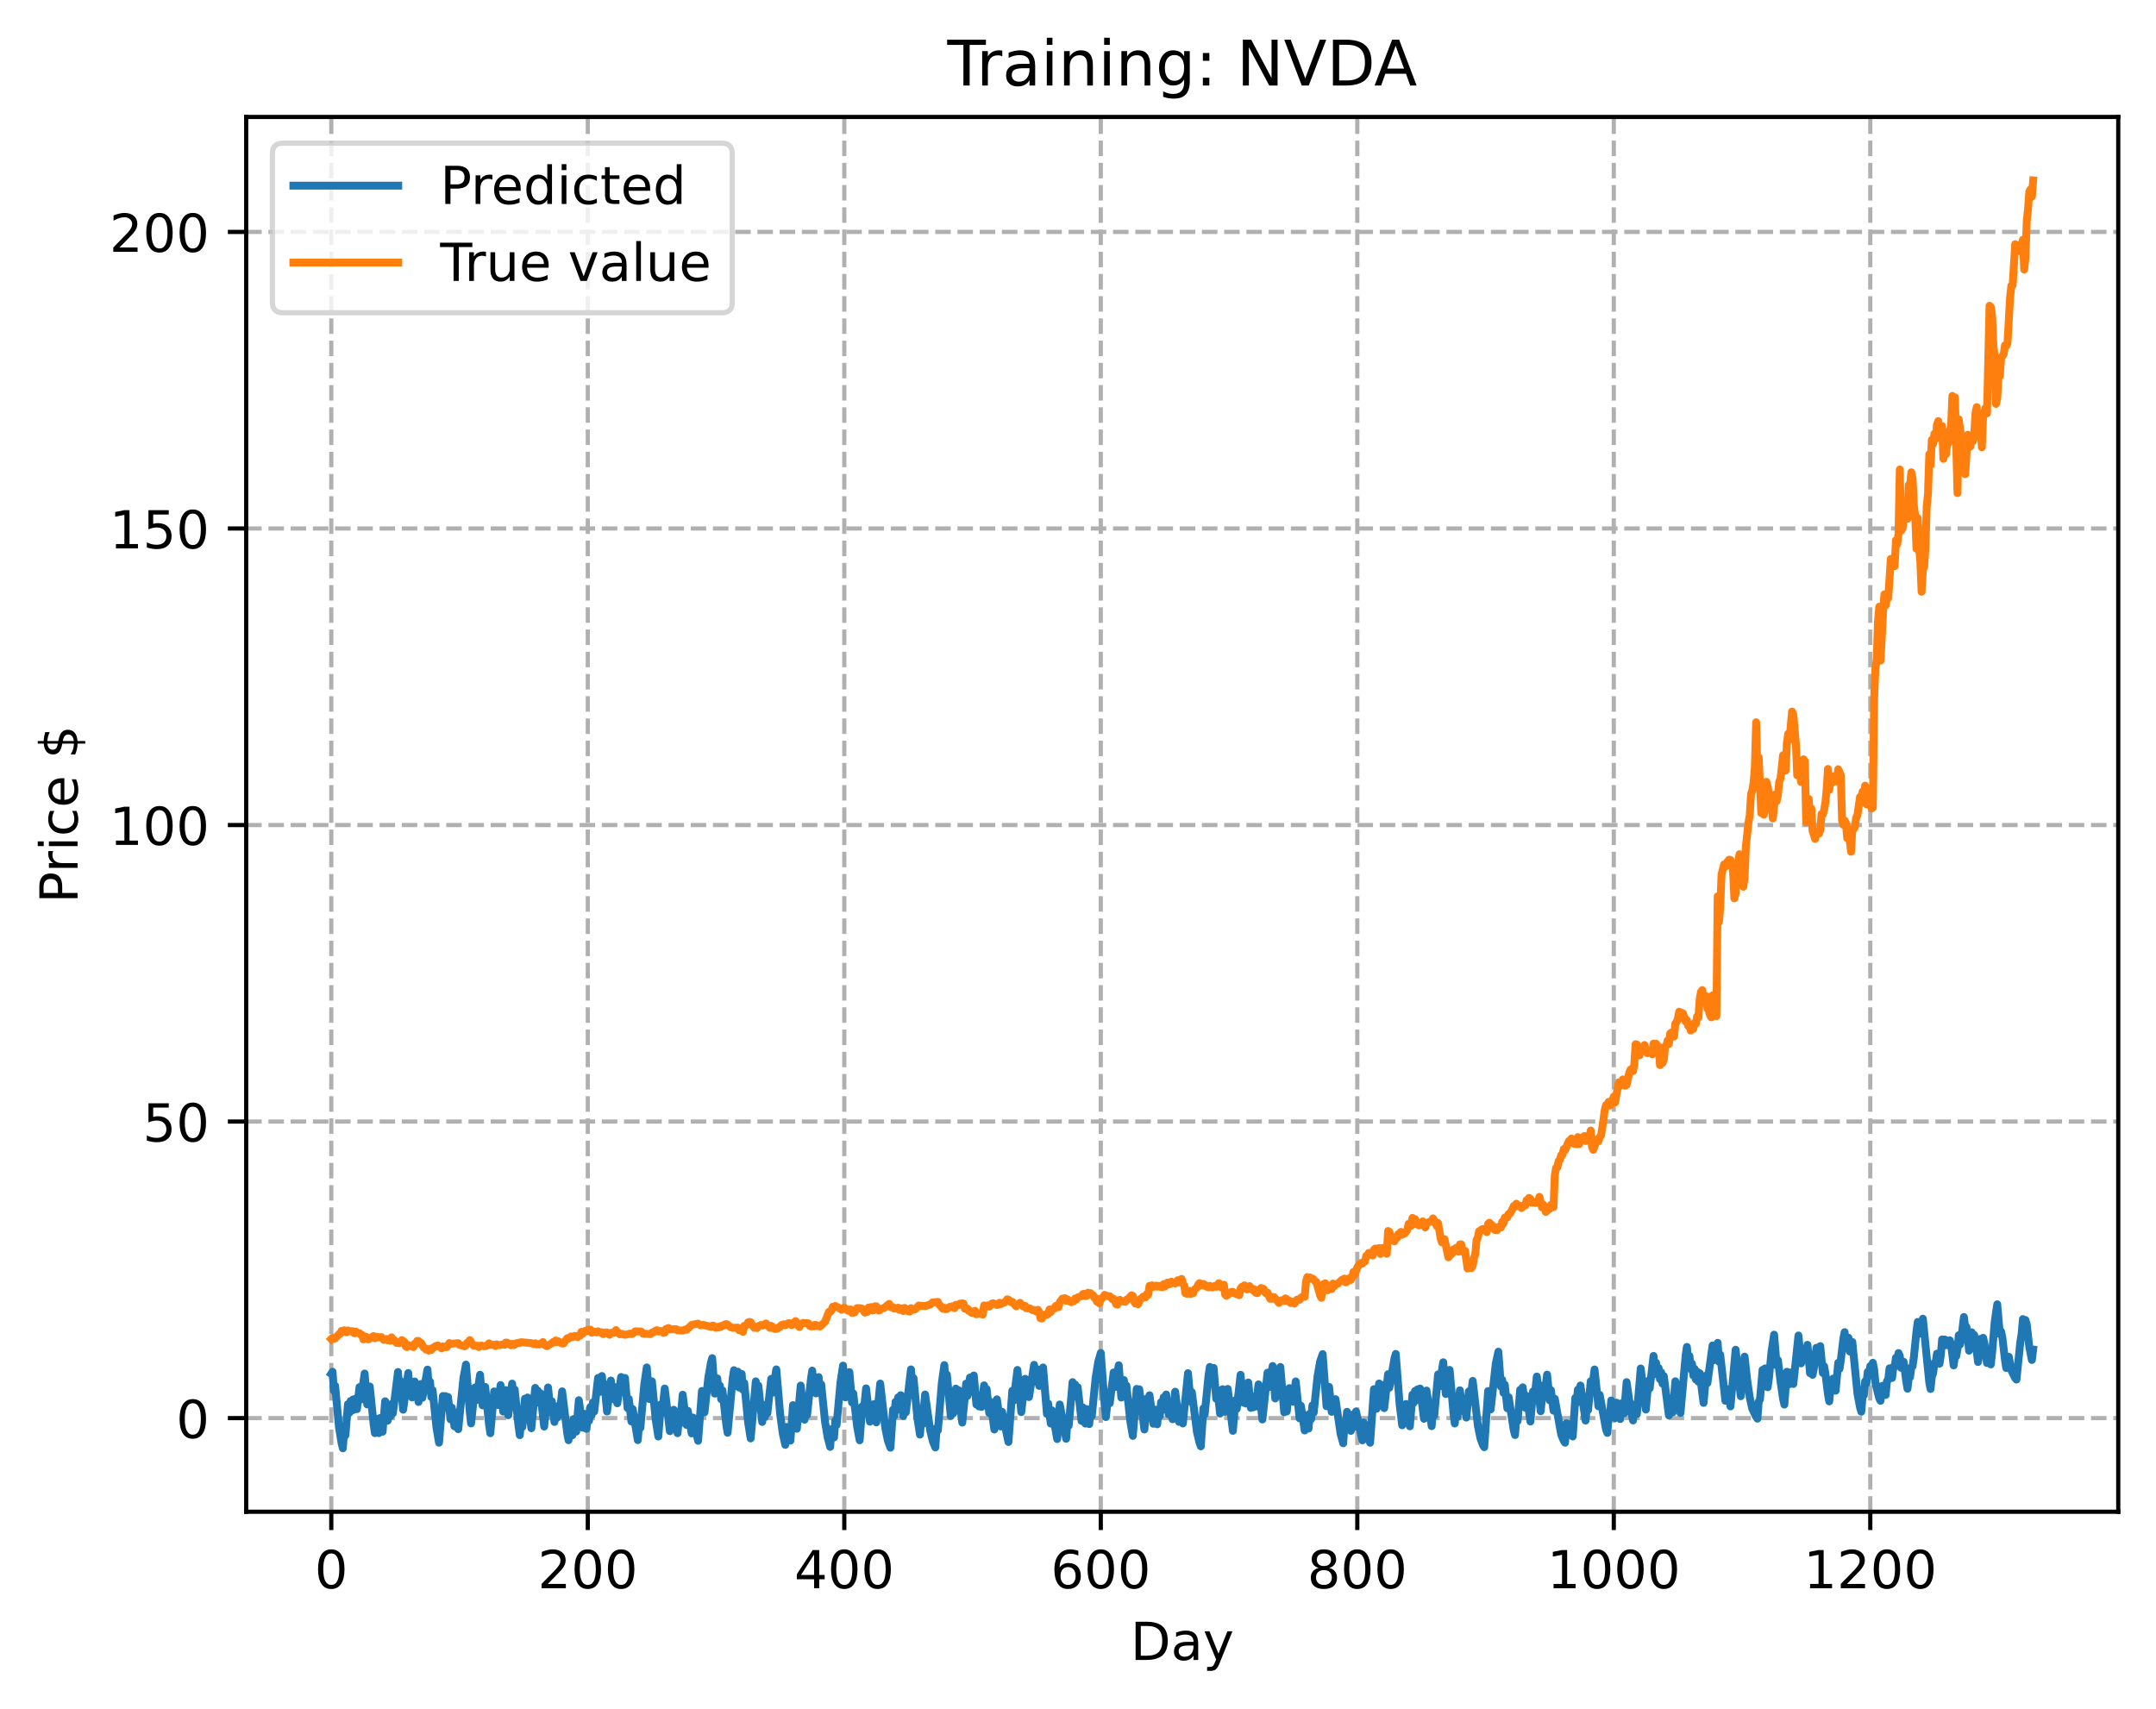 <?xml version="1.0" encoding="utf-8" standalone="no"?>
<!DOCTYPE svg PUBLIC "-//W3C//DTD SVG 1.1//EN"
  "http://www.w3.org/Graphics/SVG/1.1/DTD/svg11.dtd">
<!-- Created with matplotlib (https://matplotlib.org/) -->
<svg height="325.986pt" version="1.1" viewBox="0 0 411.286 325.986" width="411.286pt" xmlns="http://www.w3.org/2000/svg" xmlns:xlink="http://www.w3.org/1999/xlink">
 <defs>
  <style type="text/css">
*{stroke-linecap:butt;stroke-linejoin:round;}
  </style>
 </defs>
 <g id="figure_1">
  <g id="patch_1">
   <path d="M 0 325.986 
L 411.286 325.986 
L 411.286 0 
L 0 0 
z
" style="fill:#ffffff;"/>
  </g>
  <g id="axes_1">
   <g id="patch_2">
    <path d="M 46.966 288.43 
L 404.086 288.43 
L 404.086 22.318 
L 46.966 22.318 
z
" style="fill:#ffffff;"/>
   </g>
   <g id="matplotlib.axis_1">
    <g id="xtick_1">
     <g id="line2d_1">
      <path clip-path="url(#p0438800b66)" d="M 63.198 288.43 
L 63.198 22.318 
" style="fill:none;stroke:#b0b0b0;stroke-dasharray:2.96,1.28;stroke-dashoffset:0;stroke-width:0.8;"/>
     </g>
     <g id="line2d_2">
      <defs>
       <path d="M 0 0 
L 0 3.5 
" id="m150deb9731" style="stroke:#000000;stroke-width:0.8;"/>
      </defs>
      <g>
       <use style="stroke:#000000;stroke-width:0.8;" x="63.198" xlink:href="#m150deb9731" y="288.43"/>
      </g>
     </g>
     <g id="text_1">
      <!-- 0 -->
      <defs>
       <path d="M 31.781 66.406 
Q 24.172 66.406 20.328 58.906 
Q 16.5 51.422 16.5 36.375 
Q 16.5 21.391 20.328 13.891 
Q 24.172 6.391 31.781 6.391 
Q 39.453 6.391 43.281 13.891 
Q 47.125 21.391 47.125 36.375 
Q 47.125 51.422 43.281 58.906 
Q 39.453 66.406 31.781 66.406 
z
M 31.781 74.219 
Q 44.047 74.219 50.516 64.516 
Q 56.984 54.828 56.984 36.375 
Q 56.984 17.969 50.516 8.266 
Q 44.047 -1.422 31.781 -1.422 
Q 19.531 -1.422 13.062 8.266 
Q 6.594 17.969 6.594 36.375 
Q 6.594 54.828 13.062 64.516 
Q 19.531 74.219 31.781 74.219 
z
" id="DejaVuSans-48"/>
      </defs>
      <g transform="translate(60.017 303.029)scale(0.1 -0.1)">
       <use xlink:href="#DejaVuSans-48"/>
      </g>
     </g>
    </g>
    <g id="xtick_2">
     <g id="line2d_3">
      <path clip-path="url(#p0438800b66)" d="M 112.129 288.43 
L 112.129 22.318 
" style="fill:none;stroke:#b0b0b0;stroke-dasharray:2.96,1.28;stroke-dashoffset:0;stroke-width:0.8;"/>
     </g>
     <g id="line2d_4">
      <g>
       <use style="stroke:#000000;stroke-width:0.8;" x="112.129" xlink:href="#m150deb9731" y="288.43"/>
      </g>
     </g>
     <g id="text_2">
      <!-- 200 -->
      <defs>
       <path d="M 19.188 8.297 
L 53.609 8.297 
L 53.609 0 
L 7.328 0 
L 7.328 8.297 
Q 12.938 14.109 22.625 23.891 
Q 32.328 33.688 34.812 36.531 
Q 39.547 41.844 41.422 45.531 
Q 43.312 49.219 43.312 52.781 
Q 43.312 58.594 39.234 62.25 
Q 35.156 65.922 28.609 65.922 
Q 23.969 65.922 18.812 64.312 
Q 13.672 62.703 7.812 59.422 
L 7.812 69.391 
Q 13.766 71.781 18.938 73 
Q 24.125 74.219 28.422 74.219 
Q 39.75 74.219 46.484 68.547 
Q 53.219 62.891 53.219 53.422 
Q 53.219 48.922 51.531 44.891 
Q 49.859 40.875 45.406 35.406 
Q 44.188 33.984 37.641 27.219 
Q 31.109 20.453 19.188 8.297 
z
" id="DejaVuSans-50"/>
      </defs>
      <g transform="translate(102.585 303.029)scale(0.1 -0.1)">
       <use xlink:href="#DejaVuSans-50"/>
       <use x="63.623" xlink:href="#DejaVuSans-48"/>
       <use x="127.246" xlink:href="#DejaVuSans-48"/>
      </g>
     </g>
    </g>
    <g id="xtick_3">
     <g id="line2d_5">
      <path clip-path="url(#p0438800b66)" d="M 161.06 288.43 
L 161.06 22.318 
" style="fill:none;stroke:#b0b0b0;stroke-dasharray:2.96,1.28;stroke-dashoffset:0;stroke-width:0.8;"/>
     </g>
     <g id="line2d_6">
      <g>
       <use style="stroke:#000000;stroke-width:0.8;" x="161.06" xlink:href="#m150deb9731" y="288.43"/>
      </g>
     </g>
     <g id="text_3">
      <!-- 400 -->
      <defs>
       <path d="M 37.797 64.312 
L 12.891 25.391 
L 37.797 25.391 
z
M 35.203 72.906 
L 47.609 72.906 
L 47.609 25.391 
L 58.016 25.391 
L 58.016 17.188 
L 47.609 17.188 
L 47.609 0 
L 37.797 0 
L 37.797 17.188 
L 4.891 17.188 
L 4.891 26.703 
z
" id="DejaVuSans-52"/>
      </defs>
      <g transform="translate(151.516 303.029)scale(0.1 -0.1)">
       <use xlink:href="#DejaVuSans-52"/>
       <use x="63.623" xlink:href="#DejaVuSans-48"/>
       <use x="127.246" xlink:href="#DejaVuSans-48"/>
      </g>
     </g>
    </g>
    <g id="xtick_4">
     <g id="line2d_7">
      <path clip-path="url(#p0438800b66)" d="M 209.99 288.43 
L 209.99 22.318 
" style="fill:none;stroke:#b0b0b0;stroke-dasharray:2.96,1.28;stroke-dashoffset:0;stroke-width:0.8;"/>
     </g>
     <g id="line2d_8">
      <g>
       <use style="stroke:#000000;stroke-width:0.8;" x="209.99" xlink:href="#m150deb9731" y="288.43"/>
      </g>
     </g>
     <g id="text_4">
      <!-- 600 -->
      <defs>
       <path d="M 33.016 40.375 
Q 26.375 40.375 22.484 35.828 
Q 18.609 31.297 18.609 23.391 
Q 18.609 15.531 22.484 10.953 
Q 26.375 6.391 33.016 6.391 
Q 39.656 6.391 43.531 10.953 
Q 47.406 15.531 47.406 23.391 
Q 47.406 31.297 43.531 35.828 
Q 39.656 40.375 33.016 40.375 
z
M 52.594 71.297 
L 52.594 62.312 
Q 48.875 64.062 45.094 64.984 
Q 41.312 65.922 37.594 65.922 
Q 27.828 65.922 22.672 59.328 
Q 17.531 52.734 16.797 39.406 
Q 19.672 43.656 24.016 45.922 
Q 28.375 48.188 33.594 48.188 
Q 44.578 48.188 50.953 41.516 
Q 57.328 34.859 57.328 23.391 
Q 57.328 12.156 50.688 5.359 
Q 44.047 -1.422 33.016 -1.422 
Q 20.359 -1.422 13.672 8.266 
Q 6.984 17.969 6.984 36.375 
Q 6.984 53.656 15.188 63.938 
Q 23.391 74.219 37.203 74.219 
Q 40.922 74.219 44.703 73.484 
Q 48.484 72.75 52.594 71.297 
z
" id="DejaVuSans-54"/>
      </defs>
      <g transform="translate(200.446 303.029)scale(0.1 -0.1)">
       <use xlink:href="#DejaVuSans-54"/>
       <use x="63.623" xlink:href="#DejaVuSans-48"/>
       <use x="127.246" xlink:href="#DejaVuSans-48"/>
      </g>
     </g>
    </g>
    <g id="xtick_5">
     <g id="line2d_9">
      <path clip-path="url(#p0438800b66)" d="M 258.921 288.43 
L 258.921 22.318 
" style="fill:none;stroke:#b0b0b0;stroke-dasharray:2.96,1.28;stroke-dashoffset:0;stroke-width:0.8;"/>
     </g>
     <g id="line2d_10">
      <g>
       <use style="stroke:#000000;stroke-width:0.8;" x="258.921" xlink:href="#m150deb9731" y="288.43"/>
      </g>
     </g>
     <g id="text_5">
      <!-- 800 -->
      <defs>
       <path d="M 31.781 34.625 
Q 24.75 34.625 20.719 30.859 
Q 16.703 27.094 16.703 20.516 
Q 16.703 13.922 20.719 10.156 
Q 24.75 6.391 31.781 6.391 
Q 38.812 6.391 42.859 10.172 
Q 46.922 13.969 46.922 20.516 
Q 46.922 27.094 42.891 30.859 
Q 38.875 34.625 31.781 34.625 
z
M 21.922 38.812 
Q 15.578 40.375 12.031 44.719 
Q 8.5 49.078 8.5 55.328 
Q 8.5 64.062 14.719 69.141 
Q 20.953 74.219 31.781 74.219 
Q 42.672 74.219 48.875 69.141 
Q 55.078 64.062 55.078 55.328 
Q 55.078 49.078 51.531 44.719 
Q 48 40.375 41.703 38.812 
Q 48.828 37.156 52.797 32.312 
Q 56.781 27.484 56.781 20.516 
Q 56.781 9.906 50.312 4.234 
Q 43.844 -1.422 31.781 -1.422 
Q 19.734 -1.422 13.25 4.234 
Q 6.781 9.906 6.781 20.516 
Q 6.781 27.484 10.781 32.312 
Q 14.797 37.156 21.922 38.812 
z
M 18.312 54.391 
Q 18.312 48.734 21.844 45.562 
Q 25.391 42.391 31.781 42.391 
Q 38.141 42.391 41.719 45.562 
Q 45.312 48.734 45.312 54.391 
Q 45.312 60.062 41.719 63.234 
Q 38.141 66.406 31.781 66.406 
Q 25.391 66.406 21.844 63.234 
Q 18.312 60.062 18.312 54.391 
z
" id="DejaVuSans-56"/>
      </defs>
      <g transform="translate(249.377 303.029)scale(0.1 -0.1)">
       <use xlink:href="#DejaVuSans-56"/>
       <use x="63.623" xlink:href="#DejaVuSans-48"/>
       <use x="127.246" xlink:href="#DejaVuSans-48"/>
      </g>
     </g>
    </g>
    <g id="xtick_6">
     <g id="line2d_11">
      <path clip-path="url(#p0438800b66)" d="M 307.851 288.43 
L 307.851 22.318 
" style="fill:none;stroke:#b0b0b0;stroke-dasharray:2.96,1.28;stroke-dashoffset:0;stroke-width:0.8;"/>
     </g>
     <g id="line2d_12">
      <g>
       <use style="stroke:#000000;stroke-width:0.8;" x="307.851" xlink:href="#m150deb9731" y="288.43"/>
      </g>
     </g>
     <g id="text_6">
      <!-- 1000 -->
      <defs>
       <path d="M 12.406 8.297 
L 28.516 8.297 
L 28.516 63.922 
L 10.984 60.406 
L 10.984 69.391 
L 28.422 72.906 
L 38.281 72.906 
L 38.281 8.297 
L 54.391 8.297 
L 54.391 0 
L 12.406 0 
z
" id="DejaVuSans-49"/>
      </defs>
      <g transform="translate(295.126 303.029)scale(0.1 -0.1)">
       <use xlink:href="#DejaVuSans-49"/>
       <use x="63.623" xlink:href="#DejaVuSans-48"/>
       <use x="127.246" xlink:href="#DejaVuSans-48"/>
       <use x="190.869" xlink:href="#DejaVuSans-48"/>
      </g>
     </g>
    </g>
    <g id="xtick_7">
     <g id="line2d_13">
      <path clip-path="url(#p0438800b66)" d="M 356.782 288.43 
L 356.782 22.318 
" style="fill:none;stroke:#b0b0b0;stroke-dasharray:2.96,1.28;stroke-dashoffset:0;stroke-width:0.8;"/>
     </g>
     <g id="line2d_14">
      <g>
       <use style="stroke:#000000;stroke-width:0.8;" x="356.782" xlink:href="#m150deb9731" y="288.43"/>
      </g>
     </g>
     <g id="text_7">
      <!-- 1200 -->
      <g transform="translate(344.057 303.029)scale(0.1 -0.1)">
       <use xlink:href="#DejaVuSans-49"/>
       <use x="63.623" xlink:href="#DejaVuSans-50"/>
       <use x="127.246" xlink:href="#DejaVuSans-48"/>
       <use x="190.869" xlink:href="#DejaVuSans-48"/>
      </g>
     </g>
    </g>
    <g id="text_8">
     <!-- Day -->
     <defs>
      <path d="M 19.672 64.797 
L 19.672 8.109 
L 31.594 8.109 
Q 46.688 8.109 53.688 14.938 
Q 60.688 21.781 60.688 36.531 
Q 60.688 51.172 53.688 57.984 
Q 46.688 64.797 31.594 64.797 
z
M 9.812 72.906 
L 30.078 72.906 
Q 51.266 72.906 61.172 64.094 
Q 71.094 55.281 71.094 36.531 
Q 71.094 17.672 61.125 8.828 
Q 51.172 0 30.078 0 
L 9.812 0 
z
" id="DejaVuSans-68"/>
      <path d="M 34.281 27.484 
Q 23.391 27.484 19.188 25 
Q 14.984 22.516 14.984 16.5 
Q 14.984 11.719 18.141 8.906 
Q 21.297 6.109 26.703 6.109 
Q 34.188 6.109 38.703 11.406 
Q 43.219 16.703 43.219 25.484 
L 43.219 27.484 
z
M 52.203 31.203 
L 52.203 0 
L 43.219 0 
L 43.219 8.297 
Q 40.141 3.328 35.547 0.953 
Q 30.953 -1.422 24.312 -1.422 
Q 15.922 -1.422 10.953 3.297 
Q 6 8.016 6 15.922 
Q 6 25.141 12.172 29.828 
Q 18.359 34.516 30.609 34.516 
L 43.219 34.516 
L 43.219 35.406 
Q 43.219 41.609 39.141 45 
Q 35.062 48.391 27.688 48.391 
Q 23 48.391 18.547 47.266 
Q 14.109 46.141 10.016 43.891 
L 10.016 52.203 
Q 14.938 54.109 19.578 55.047 
Q 24.219 56 28.609 56 
Q 40.484 56 46.344 49.844 
Q 52.203 43.703 52.203 31.203 
z
" id="DejaVuSans-97"/>
      <path d="M 32.172 -5.078 
Q 28.375 -14.844 24.75 -17.812 
Q 21.141 -20.797 15.094 -20.797 
L 7.906 -20.797 
L 7.906 -13.281 
L 13.188 -13.281 
Q 16.891 -13.281 18.938 -11.516 
Q 21 -9.766 23.484 -3.219 
L 25.094 0.875 
L 2.984 54.688 
L 12.5 54.688 
L 29.594 11.922 
L 46.688 54.688 
L 56.203 54.688 
z
" id="DejaVuSans-121"/>
     </defs>
     <g transform="translate(215.652 316.707)scale(0.1 -0.1)">
      <use xlink:href="#DejaVuSans-68"/>
      <use x="77.002" xlink:href="#DejaVuSans-97"/>
      <use x="138.281" xlink:href="#DejaVuSans-121"/>
     </g>
    </g>
   </g>
   <g id="matplotlib.axis_2">
    <g id="ytick_1">
     <g id="line2d_15">
      <path clip-path="url(#p0438800b66)" d="M 46.966 270.568 
L 404.086 270.568 
" style="fill:none;stroke:#b0b0b0;stroke-dasharray:2.96,1.28;stroke-dashoffset:0;stroke-width:0.8;"/>
     </g>
     <g id="line2d_16">
      <defs>
       <path d="M 0 0 
L -3.5 0 
" id="m514af2556d" style="stroke:#000000;stroke-width:0.8;"/>
      </defs>
      <g>
       <use style="stroke:#000000;stroke-width:0.8;" x="46.966" xlink:href="#m514af2556d" y="270.568"/>
      </g>
     </g>
     <g id="text_9">
      <!-- 0 -->
      <g transform="translate(33.603 274.367)scale(0.1 -0.1)">
       <use xlink:href="#DejaVuSans-48"/>
      </g>
     </g>
    </g>
    <g id="ytick_2">
     <g id="line2d_17">
      <path clip-path="url(#p0438800b66)" d="M 46.966 213.988 
L 404.086 213.988 
" style="fill:none;stroke:#b0b0b0;stroke-dasharray:2.96,1.28;stroke-dashoffset:0;stroke-width:0.8;"/>
     </g>
     <g id="line2d_18">
      <g>
       <use style="stroke:#000000;stroke-width:0.8;" x="46.966" xlink:href="#m514af2556d" y="213.988"/>
      </g>
     </g>
     <g id="text_10">
      <!-- 50 -->
      <defs>
       <path d="M 10.797 72.906 
L 49.516 72.906 
L 49.516 64.594 
L 19.828 64.594 
L 19.828 46.734 
Q 21.969 47.469 24.109 47.828 
Q 26.266 48.188 28.422 48.188 
Q 40.625 48.188 47.75 41.5 
Q 54.891 34.812 54.891 23.391 
Q 54.891 11.625 47.562 5.094 
Q 40.234 -1.422 26.906 -1.422 
Q 22.312 -1.422 17.547 -0.641 
Q 12.797 0.141 7.719 1.703 
L 7.719 11.625 
Q 12.109 9.234 16.797 8.062 
Q 21.484 6.891 26.703 6.891 
Q 35.156 6.891 40.078 11.328 
Q 45.016 15.766 45.016 23.391 
Q 45.016 31 40.078 35.438 
Q 35.156 39.891 26.703 39.891 
Q 22.75 39.891 18.812 39.016 
Q 14.891 38.141 10.797 36.281 
z
" id="DejaVuSans-53"/>
      </defs>
      <g transform="translate(27.241 217.787)scale(0.1 -0.1)">
       <use xlink:href="#DejaVuSans-53"/>
       <use x="63.623" xlink:href="#DejaVuSans-48"/>
      </g>
     </g>
    </g>
    <g id="ytick_3">
     <g id="line2d_19">
      <path clip-path="url(#p0438800b66)" d="M 46.966 157.408 
L 404.086 157.408 
" style="fill:none;stroke:#b0b0b0;stroke-dasharray:2.96,1.28;stroke-dashoffset:0;stroke-width:0.8;"/>
     </g>
     <g id="line2d_20">
      <g>
       <use style="stroke:#000000;stroke-width:0.8;" x="46.966" xlink:href="#m514af2556d" y="157.408"/>
      </g>
     </g>
     <g id="text_11">
      <!-- 100 -->
      <g transform="translate(20.878 161.207)scale(0.1 -0.1)">
       <use xlink:href="#DejaVuSans-49"/>
       <use x="63.623" xlink:href="#DejaVuSans-48"/>
       <use x="127.246" xlink:href="#DejaVuSans-48"/>
      </g>
     </g>
    </g>
    <g id="ytick_4">
     <g id="line2d_21">
      <path clip-path="url(#p0438800b66)" d="M 46.966 100.828 
L 404.086 100.828 
" style="fill:none;stroke:#b0b0b0;stroke-dasharray:2.96,1.28;stroke-dashoffset:0;stroke-width:0.8;"/>
     </g>
     <g id="line2d_22">
      <g>
       <use style="stroke:#000000;stroke-width:0.8;" x="46.966" xlink:href="#m514af2556d" y="100.828"/>
      </g>
     </g>
     <g id="text_12">
      <!-- 150 -->
      <g transform="translate(20.878 104.627)scale(0.1 -0.1)">
       <use xlink:href="#DejaVuSans-49"/>
       <use x="63.623" xlink:href="#DejaVuSans-53"/>
       <use x="127.246" xlink:href="#DejaVuSans-48"/>
      </g>
     </g>
    </g>
    <g id="ytick_5">
     <g id="line2d_23">
      <path clip-path="url(#p0438800b66)" d="M 46.966 44.248 
L 404.086 44.248 
" style="fill:none;stroke:#b0b0b0;stroke-dasharray:2.96,1.28;stroke-dashoffset:0;stroke-width:0.8;"/>
     </g>
     <g id="line2d_24">
      <g>
       <use style="stroke:#000000;stroke-width:0.8;" x="46.966" xlink:href="#m514af2556d" y="44.248"/>
      </g>
     </g>
     <g id="text_13">
      <!-- 200 -->
      <g transform="translate(20.878 48.047)scale(0.1 -0.1)">
       <use xlink:href="#DejaVuSans-50"/>
       <use x="63.623" xlink:href="#DejaVuSans-48"/>
       <use x="127.246" xlink:href="#DejaVuSans-48"/>
      </g>
     </g>
    </g>
    <g id="text_14">
     <!-- Price $ -->
     <defs>
      <path d="M 19.672 64.797 
L 19.672 37.406 
L 32.078 37.406 
Q 38.969 37.406 42.719 40.969 
Q 46.484 44.531 46.484 51.125 
Q 46.484 57.672 42.719 61.234 
Q 38.969 64.797 32.078 64.797 
z
M 9.812 72.906 
L 32.078 72.906 
Q 44.344 72.906 50.609 67.359 
Q 56.891 61.812 56.891 51.125 
Q 56.891 40.328 50.609 34.812 
Q 44.344 29.297 32.078 29.297 
L 19.672 29.297 
L 19.672 0 
L 9.812 0 
z
" id="DejaVuSans-80"/>
      <path d="M 41.109 46.297 
Q 39.594 47.172 37.812 47.578 
Q 36.031 48 33.891 48 
Q 26.266 48 22.188 43.047 
Q 18.109 38.094 18.109 28.812 
L 18.109 0 
L 9.078 0 
L 9.078 54.688 
L 18.109 54.688 
L 18.109 46.188 
Q 20.953 51.172 25.484 53.578 
Q 30.031 56 36.531 56 
Q 37.453 56 38.578 55.875 
Q 39.703 55.766 41.062 55.516 
z
" id="DejaVuSans-114"/>
      <path d="M 9.422 54.688 
L 18.406 54.688 
L 18.406 0 
L 9.422 0 
z
M 9.422 75.984 
L 18.406 75.984 
L 18.406 64.594 
L 9.422 64.594 
z
" id="DejaVuSans-105"/>
      <path d="M 48.781 52.594 
L 48.781 44.188 
Q 44.969 46.297 41.141 47.344 
Q 37.312 48.391 33.406 48.391 
Q 24.656 48.391 19.812 42.844 
Q 14.984 37.312 14.984 27.297 
Q 14.984 17.281 19.812 11.734 
Q 24.656 6.203 33.406 6.203 
Q 37.312 6.203 41.141 7.25 
Q 44.969 8.297 48.781 10.406 
L 48.781 2.094 
Q 45.016 0.344 40.984 -0.531 
Q 36.969 -1.422 32.422 -1.422 
Q 20.062 -1.422 12.781 6.344 
Q 5.516 14.109 5.516 27.297 
Q 5.516 40.672 12.859 48.328 
Q 20.219 56 33.016 56 
Q 37.156 56 41.109 55.141 
Q 45.062 54.297 48.781 52.594 
z
" id="DejaVuSans-99"/>
      <path d="M 56.203 29.594 
L 56.203 25.203 
L 14.891 25.203 
Q 15.484 15.922 20.484 11.062 
Q 25.484 6.203 34.422 6.203 
Q 39.594 6.203 44.453 7.469 
Q 49.312 8.734 54.109 11.281 
L 54.109 2.781 
Q 49.266 0.734 44.188 -0.344 
Q 39.109 -1.422 33.891 -1.422 
Q 20.797 -1.422 13.156 6.188 
Q 5.516 13.812 5.516 26.812 
Q 5.516 40.234 12.766 48.109 
Q 20.016 56 32.328 56 
Q 43.359 56 49.781 48.891 
Q 56.203 41.797 56.203 29.594 
z
M 47.219 32.234 
Q 47.125 39.594 43.094 43.984 
Q 39.062 48.391 32.422 48.391 
Q 24.906 48.391 20.391 44.141 
Q 15.875 39.891 15.188 32.172 
z
" id="DejaVuSans-101"/>
      <path id="DejaVuSans-32"/>
      <path d="M 33.797 -14.703 
L 28.906 -14.703 
L 28.859 0 
Q 23.734 0.094 18.609 1.188 
Q 13.484 2.297 8.297 4.5 
L 8.297 13.281 
Q 13.281 10.156 18.375 8.562 
Q 23.484 6.984 28.906 6.938 
L 28.906 29.203 
Q 18.109 30.953 13.203 35.156 
Q 8.297 39.359 8.297 46.688 
Q 8.297 54.641 13.625 59.219 
Q 18.953 63.812 28.906 64.5 
L 28.906 75.984 
L 33.797 75.984 
L 33.797 64.656 
Q 38.328 64.453 42.578 63.688 
Q 46.828 62.938 50.875 61.625 
L 50.875 53.078 
Q 46.828 55.125 42.547 56.25 
Q 38.281 57.375 33.797 57.562 
L 33.797 36.719 
Q 44.875 35.016 50.094 30.609 
Q 55.328 26.219 55.328 18.609 
Q 55.328 10.359 49.781 5.594 
Q 44.234 0.828 33.797 0.094 
z
M 28.906 37.594 
L 28.906 57.625 
Q 23.25 56.984 20.266 54.391 
Q 17.281 51.812 17.281 47.516 
Q 17.281 43.312 20.031 40.969 
Q 22.797 38.625 28.906 37.594 
z
M 33.797 28.219 
L 33.797 7.078 
Q 39.984 7.906 43.141 10.594 
Q 46.297 13.281 46.297 17.672 
Q 46.297 21.969 43.281 24.5 
Q 40.281 27.047 33.797 28.219 
z
" id="DejaVuSans-36"/>
     </defs>
     <g transform="translate(14.798 172.342)rotate(-90)scale(0.1 -0.1)">
      <use xlink:href="#DejaVuSans-80"/>
      <use x="58.553" xlink:href="#DejaVuSans-114"/>
      <use x="99.666" xlink:href="#DejaVuSans-105"/>
      <use x="127.449" xlink:href="#DejaVuSans-99"/>
      <use x="182.43" xlink:href="#DejaVuSans-101"/>
      <use x="243.953" xlink:href="#DejaVuSans-32"/>
      <use x="275.74" xlink:href="#DejaVuSans-36"/>
     </g>
    </g>
   </g>
   <g id="line2d_25">
    <path clip-path="url(#p0438800b66)" d="M 63.198 262.1 
L 63.443 261.722 
L 63.688 265.347 
L 63.932 264.406 
L 64.666 272.301 
L 65.156 275.341 
L 65.4 276.334 
L 65.645 273.117 
L 65.89 273.87 
L 66.379 267.909 
L 66.623 269.561 
L 66.868 267.312 
L 67.113 269.151 
L 67.357 267.006 
L 67.602 268.946 
L 67.847 266.854 
L 68.091 268.853 
L 68.581 264.644 
L 68.825 267.041 
L 69.559 262.061 
L 70.049 267.956 
L 70.538 264.529 
L 71.272 271.724 
L 71.517 273.436 
L 71.761 270.696 
L 72.251 273.439 
L 72.495 270.553 
L 72.984 273.167 
L 73.474 267.353 
L 73.963 271.052 
L 74.208 268.602 
L 74.452 270.219 
L 74.697 267.871 
L 74.942 269.645 
L 75.92 261.768 
L 76.165 264.778 
L 76.41 263.514 
L 76.899 268.97 
L 77.878 261.967 
L 78.122 265.038 
L 78.367 263.842 
L 78.611 266.629 
L 79.101 263.578 
L 79.345 266.389 
L 79.59 264.933 
L 79.835 267.49 
L 80.324 264.044 
L 80.569 266.696 
L 81.547 261.304 
L 81.792 264.591 
L 82.037 263.623 
L 82.281 266.562 
L 82.526 265.246 
L 83.26 272.37 
L 83.749 275.261 
L 84.483 266.35 
L 84.728 268.364 
L 84.972 266.365 
L 85.217 268.477 
L 85.462 266.531 
L 85.951 270.809 
L 86.196 268.573 
L 86.685 272.141 
L 86.93 269.561 
L 87.419 272.679 
L 88.398 262.973 
L 88.887 260.354 
L 89.621 269.432 
L 89.866 271.583 
L 90.599 264.731 
L 90.844 267.167 
L 91.578 262.299 
L 92.067 268.142 
L 92.557 264.61 
L 93.291 271.769 
L 93.535 273.453 
L 94.269 265.472 
L 94.514 267.685 
L 94.759 265.81 
L 95.003 268.061 
L 95.493 264.263 
L 95.982 269.316 
L 96.471 265.221 
L 96.96 270.021 
L 97.694 263.978 
L 97.939 266.609 
L 98.184 265.118 
L 98.918 272.141 
L 99.162 273.821 
L 99.407 271.047 
L 99.652 272.255 
L 100.141 266.854 
L 100.386 268.768 
L 100.63 266.63 
L 101.364 272.496 
L 102.098 264.806 
L 102.343 267.132 
L 102.587 265.327 
L 102.832 267.656 
L 103.077 265.817 
L 103.811 272.184 
L 104.545 264.714 
L 105.034 269.449 
L 105.279 267.359 
L 105.768 271.307 
L 106.013 268.886 
L 106.257 270.517 
L 106.502 268.243 
L 106.747 269.953 
L 107.236 265.454 
L 108.215 273.518 
L 108.459 274.784 
L 108.704 271.658 
L 109.193 273.846 
L 109.438 270.743 
L 109.927 273.141 
L 110.416 267.152 
L 111.15 272.399 
L 111.395 269.726 
L 111.884 272.612 
L 112.129 269.794 
L 112.374 271.075 
L 112.618 268.448 
L 112.863 269.969 
L 113.108 267.567 
L 113.352 269.32 
L 114.086 262.892 
L 114.331 265.587 
L 114.82 262.529 
L 115.065 265.404 
L 115.309 264.066 
L 115.799 269.309 
L 116.533 263.392 
L 116.777 266.091 
L 117.022 264.533 
L 117.267 267.054 
L 117.511 265.374 
L 117.756 267.748 
L 118.49 262.722 
L 118.735 265.589 
L 119.224 262.908 
L 119.713 268.658 
L 119.958 266.906 
L 120.447 271.215 
L 120.692 268.836 
L 121.67 274.77 
L 121.915 271.534 
L 122.16 272.442 
L 122.894 264.223 
L 123.383 260.893 
L 123.872 266.932 
L 124.362 263.539 
L 125.096 270.955 
L 125.585 274.08 
L 126.074 267.946 
L 126.319 269.534 
L 126.808 264.918 
L 127.787 273.06 
L 128.031 270.352 
L 128.276 271.596 
L 128.521 268.969 
L 129.255 273.445 
L 129.499 270.456 
L 129.744 271.587 
L 130.233 266.103 
L 130.967 271.865 
L 131.212 269.167 
L 131.946 273.487 
L 132.191 270.46 
L 133.169 274.899 
L 133.903 265.385 
L 134.392 269.466 
L 135.126 262.805 
L 135.616 260.025 
L 135.86 259.123 
L 136.35 265.899 
L 136.839 262.988 
L 137.084 265.822 
L 137.328 264.38 
L 137.573 266.96 
L 137.818 265.281 
L 138.551 271.841 
L 138.796 273.365 
L 139.775 263 
L 140.019 261.424 
L 140.264 264.375 
L 140.753 261.705 
L 140.998 264.741 
L 141.487 262.136 
L 141.732 265.145 
L 141.977 263.875 
L 142.711 271.367 
L 143.2 274.445 
L 144.178 263.553 
L 144.423 266.048 
L 144.668 264.371 
L 145.402 271.297 
L 145.646 268.838 
L 145.891 270.398 
L 146.136 267.988 
L 146.38 269.653 
L 147.114 263.083 
L 147.359 265.724 
L 148.093 261.273 
L 148.827 269.82 
L 149.316 273.464 
L 149.806 275.676 
L 150.05 272.254 
L 150.539 274.006 
L 150.784 274.871 
L 151.273 268.09 
L 152.007 272.603 
L 152.741 264.351 
L 153.475 270.872 
L 153.72 268.369 
L 153.965 269.957 
L 154.699 263.097 
L 154.943 261.503 
L 155.188 264.445 
L 155.433 263.099 
L 155.677 265.858 
L 156.166 262.74 
L 156.411 265.557 
L 156.656 264.128 
L 157.39 271.273 
L 157.879 274.216 
L 158.368 276.062 
L 158.613 272.67 
L 158.858 273.237 
L 159.102 274.263 
L 159.347 271.033 
L 159.592 271.888 
L 160.326 263.809 
L 160.815 260.549 
L 161.304 266.603 
L 162.038 261.781 
L 162.527 267.57 
L 162.772 265.86 
L 163.506 272.188 
L 163.995 274.794 
L 164.485 268.316 
L 164.729 269.725 
L 165.219 264.886 
L 165.953 271.25 
L 166.197 268.785 
L 166.442 270.261 
L 166.687 267.904 
L 167.176 271.385 
L 167.91 263.971 
L 168.888 272.515 
L 169.378 274.868 
L 169.867 276.212 
L 170.356 268.96 
L 170.601 270.122 
L 170.846 267.448 
L 171.09 269 
L 171.335 266.608 
L 171.58 268.394 
L 171.824 266.192 
L 172.314 270.162 
L 172.558 267.797 
L 172.803 269.469 
L 173.782 261.272 
L 174.026 264.228 
L 174.271 262.945 
L 175.005 270.55 
L 175.494 273.714 
L 175.739 270.695 
L 175.983 271.716 
L 176.473 266.056 
L 177.451 272.956 
L 177.941 274.966 
L 178.43 276.16 
L 178.675 272.449 
L 178.919 272.902 
L 179.653 263.968 
L 180.142 260.45 
L 180.387 263.478 
L 180.632 262.278 
L 181.366 270.171 
L 181.61 267.931 
L 181.855 269.657 
L 182.344 264.936 
L 182.589 267.123 
L 182.834 265.227 
L 183.568 271.425 
L 184.302 263.977 
L 184.546 266.339 
L 185.036 262.823 
L 185.28 265.507 
L 185.77 262.429 
L 186.259 267.988 
L 186.503 266.177 
L 186.748 268.339 
L 186.993 266.38 
L 187.237 268.439 
L 187.727 264.314 
L 187.971 266.709 
L 188.216 265.016 
L 188.705 269.604 
L 188.95 267.444 
L 189.684 272.745 
L 190.173 266.982 
L 190.907 272.161 
L 191.152 269.356 
L 192.375 275.125 
L 193.109 265.346 
L 193.354 267.228 
L 194.088 261.376 
L 194.822 269.421 
L 195.556 263.068 
L 195.8 265.652 
L 196.045 264.079 
L 196.29 266.557 
L 197.268 260.4 
L 197.513 263.61 
L 198.002 261.298 
L 198.247 264.432 
L 198.981 260.903 
L 199.715 269.791 
L 199.959 267.796 
L 200.449 271.61 
L 200.693 269.089 
L 201.672 274.562 
L 202.161 267.968 
L 203.385 274.512 
L 203.629 271.234 
L 203.874 272.018 
L 204.608 263.7 
L 204.852 265.975 
L 205.097 264.16 
L 205.342 266.486 
L 205.586 264.672 
L 206.32 271.106 
L 206.565 268.528 
L 207.054 271.617 
L 207.299 268.846 
L 207.788 271.714 
L 208.033 268.898 
L 208.278 270.165 
L 209.012 262.814 
L 209.501 259.82 
L 209.99 258.134 
L 210.724 268.019 
L 210.969 270.367 
L 211.458 265.669 
L 211.703 267.729 
L 212.437 261.86 
L 212.681 264.656 
L 213.415 260.477 
L 213.905 266.649 
L 214.394 263.293 
L 214.639 265.93 
L 214.883 264.359 
L 215.617 271.163 
L 216.106 273.96 
L 216.84 264.994 
L 217.085 267.045 
L 217.33 265.065 
L 218.308 272.739 
L 218.798 266.825 
L 219.042 268.502 
L 219.287 266.201 
L 220.021 271.651 
L 220.266 268.924 
L 220.755 271.752 
L 221 268.916 
L 221.244 270.162 
L 221.489 267.529 
L 221.734 269.031 
L 221.978 266.597 
L 222.223 268.319 
L 222.467 266.059 
L 222.957 269.873 
L 223.201 267.434 
L 223.691 270.786 
L 224.18 265.531 
L 224.914 271.278 
L 225.159 268.651 
L 225.648 271.596 
L 226.627 261.992 
L 227.116 267.416 
L 227.361 265.618 
L 228.339 273.268 
L 228.828 275.301 
L 229.073 275.953 
L 229.562 268.722 
L 229.807 269.869 
L 230.541 262.47 
L 230.786 260.798 
L 231.03 263.686 
L 231.52 260.984 
L 232.009 266.884 
L 232.254 265.209 
L 232.743 269.701 
L 233.232 265.048 
L 233.722 269.378 
L 234.211 264.998 
L 235.189 272.998 
L 235.679 267.165 
L 235.923 268.813 
L 236.657 262.301 
L 237.147 267.592 
L 237.391 265.705 
L 237.636 267.781 
L 238.125 263.771 
L 238.615 268.624 
L 238.859 266.594 
L 239.104 268.501 
L 239.349 266.432 
L 239.593 268.356 
L 240.082 264.132 
L 240.816 270.831 
L 241.795 261.898 
L 242.04 264.658 
L 242.774 260.619 
L 243.263 266.816 
L 244.242 260.811 
L 244.976 269.46 
L 245.22 267.431 
L 245.465 269.305 
L 245.954 264.847 
L 246.199 267.087 
L 246.443 265.233 
L 246.688 267.454 
L 247.177 263.564 
L 247.911 270.612 
L 248.156 268.19 
L 248.89 272.928 
L 249.135 269.998 
L 249.624 272.57 
L 249.869 269.712 
L 250.113 270.775 
L 250.358 268.154 
L 250.603 269.533 
L 251.337 262.584 
L 251.826 259.787 
L 252.315 258.361 
L 253.049 268.305 
L 253.538 264.603 
L 254.028 269.372 
L 254.272 267.288 
L 254.517 269.112 
L 254.762 266.947 
L 255.74 273.589 
L 256.23 275.366 
L 256.474 271.887 
L 256.719 272.455 
L 256.964 269.366 
L 257.453 271.821 
L 257.697 273.006 
L 257.942 269.916 
L 258.431 272.211 
L 258.676 269.302 
L 259.899 274.815 
L 260.144 271.403 
L 260.389 271.987 
L 261.123 274.675 
L 261.367 275.265 
L 262.101 265.039 
L 262.591 268.788 
L 263.08 263.958 
L 263.325 266.05 
L 263.569 264.232 
L 264.058 268.659 
L 264.792 262.188 
L 265.037 264.771 
L 266.016 259.143 
L 266.26 258.324 
L 266.994 267.906 
L 267.484 271.934 
L 267.728 269.301 
L 267.973 270.473 
L 268.218 267.873 
L 268.952 272.137 
L 269.441 266.086 
L 269.685 267.636 
L 269.93 265.39 
L 270.175 267.126 
L 270.419 265.076 
L 270.664 266.911 
L 270.909 264.925 
L 271.643 270.698 
L 272.132 265.305 
L 273.111 272.103 
L 273.355 269.138 
L 273.6 270.101 
L 274.334 262.224 
L 274.579 264.53 
L 275.313 259.91 
L 275.802 265.973 
L 276.536 261.37 
L 277.27 269.647 
L 277.514 271.6 
L 277.759 269.098 
L 278.004 270.386 
L 278.493 265.259 
L 278.982 269.227 
L 279.227 266.949 
L 279.716 270.464 
L 280.206 265.461 
L 280.45 267.471 
L 280.94 263.467 
L 281.918 271.982 
L 282.407 274.381 
L 282.897 275.726 
L 283.141 276.115 
L 283.875 265.403 
L 284.365 268.911 
L 285.343 260.144 
L 285.833 257.897 
L 286.322 264.538 
L 286.567 263.254 
L 286.811 265.757 
L 287.056 264.181 
L 287.545 268.69 
L 287.79 266.57 
L 288.768 272.862 
L 289.013 273.797 
L 289.258 270.516 
L 289.502 271.123 
L 289.992 265.166 
L 290.236 266.779 
L 290.481 264.69 
L 290.97 268.584 
L 291.215 266.329 
L 291.949 271.221 
L 292.438 265.486 
L 292.683 267.08 
L 293.172 262.63 
L 293.906 269.258 
L 294.395 264.33 
L 294.64 266.242 
L 295.129 262.266 
L 295.619 267.166 
L 295.863 265.239 
L 296.353 269.147 
L 296.597 266.871 
L 297.821 273.722 
L 298.31 274.889 
L 298.555 275.261 
L 298.799 271.557 
L 299.044 271.631 
L 299.778 273.635 
L 300.022 274.077 
L 300.512 266.705 
L 300.756 267.632 
L 301.001 265.135 
L 301.246 266.533 
L 301.49 264.345 
L 302.469 271.039 
L 302.714 268.185 
L 302.958 269.024 
L 303.448 263.536 
L 303.692 265.231 
L 304.182 261.284 
L 304.916 268.311 
L 305.16 266.133 
L 306.383 272.78 
L 306.628 273.394 
L 306.873 269.932 
L 307.117 270.17 
L 307.362 267.204 
L 307.607 267.952 
L 308.096 270.554 
L 308.341 267.619 
L 308.585 268.378 
L 309.075 270.75 
L 309.319 267.749 
L 309.564 268.352 
L 309.809 269.673 
L 310.298 263.701 
L 310.787 267.044 
L 311.277 269.965 
L 311.521 271.018 
L 311.766 267.991 
L 312.01 268.541 
L 312.255 269.788 
L 312.989 261.094 
L 313.968 268.938 
L 314.457 263.444 
L 314.702 264.894 
L 315.436 258.703 
L 315.68 261.193 
L 315.925 260.012 
L 316.17 262.268 
L 316.414 261.009 
L 316.659 263.146 
L 316.904 261.853 
L 317.148 263.998 
L 317.393 262.538 
L 318.371 270.065 
L 318.616 267.413 
L 318.861 268.15 
L 319.105 269.463 
L 319.595 263.539 
L 320.573 269.59 
L 321.552 258.677 
L 321.797 256.984 
L 322.041 259.609 
L 322.286 258.716 
L 322.531 261.217 
L 322.775 260.19 
L 323.02 262.439 
L 323.265 261.168 
L 323.509 263.203 
L 323.754 261.734 
L 323.998 263.626 
L 324.243 261.999 
L 324.977 267.67 
L 325.466 262.435 
L 325.711 263.875 
L 326.69 256.706 
L 326.934 259.514 
L 327.179 258.591 
L 327.668 256.209 
L 327.913 259.799 
L 328.158 258.464 
L 329.136 267.257 
L 329.381 265.025 
L 329.625 265.598 
L 330.115 268.333 
L 331.093 257.518 
L 332.072 266.396 
L 332.806 258.828 
L 333.295 263.261 
L 333.785 266.619 
L 334.274 268.778 
L 335.008 270.314 
L 335.252 270.669 
L 335.497 267.41 
L 335.742 266.995 
L 336.231 261.367 
L 336.476 262.436 
L 336.72 261.082 
L 336.965 262.335 
L 337.21 264.685 
L 337.454 262.88 
L 337.944 257.848 
L 338.433 254.647 
L 338.922 260.512 
L 339.167 259.513 
L 339.656 263.543 
L 340.146 266.877 
L 340.39 267.984 
L 340.88 261.725 
L 341.124 262.533 
L 341.369 264.097 
L 341.613 261.858 
L 341.858 262.496 
L 342.103 264.058 
L 343.081 254.8 
L 343.571 260.129 
L 343.815 259.31 
L 344.06 257.372 
L 344.305 259.334 
L 344.549 258.285 
L 344.794 256.585 
L 345.283 261.994 
L 345.528 260.848 
L 345.773 262.314 
L 346.017 261.051 
L 346.507 257.143 
L 346.751 259.264 
L 346.996 258.528 
L 347.24 256.831 
L 347.73 261.958 
L 347.974 260.659 
L 348.219 262.067 
L 348.708 265.998 
L 348.953 267.374 
L 349.198 264.952 
L 349.442 265.231 
L 349.687 263.038 
L 349.932 263.599 
L 350.176 265.335 
L 350.666 260.013 
L 350.91 261.173 
L 351.155 259.553 
L 351.644 255.429 
L 351.889 254.17 
L 352.134 256.815 
L 352.378 256.461 
L 352.623 255.23 
L 352.868 257.862 
L 353.112 257.405 
L 353.357 256.042 
L 354.335 265.926 
L 354.825 268.504 
L 355.069 269.345 
L 355.314 266.303 
L 355.559 266.202 
L 355.803 263.56 
L 356.048 263.951 
L 356.293 261.754 
L 356.537 262.514 
L 356.782 260.627 
L 357.027 261.668 
L 357.271 260.008 
L 357.516 261.293 
L 357.761 263.827 
L 358.25 265.865 
L 358.495 266.807 
L 358.739 267.265 
L 358.984 264.463 
L 359.228 264.39 
L 359.718 266.157 
L 359.962 263.527 
L 360.207 263.231 
L 360.452 261.058 
L 360.696 261.509 
L 360.941 262.913 
L 361.186 260.786 
L 361.43 260.757 
L 361.675 259.04 
L 361.92 259.782 
L 362.164 258.151 
L 362.409 258.689 
L 362.654 260.969 
L 362.898 259.86 
L 363.143 259.824 
L 363.632 263.469 
L 363.877 264.962 
L 364.122 262.955 
L 364.366 262.768 
L 364.611 260.857 
L 364.856 260.662 
L 365.1 258.908 
L 365.589 254.06 
L 365.834 252.222 
L 366.079 254.474 
L 366.323 254.164 
L 366.813 251.602 
L 368.036 263.777 
L 368.281 265.008 
L 368.525 262.634 
L 368.77 262.023 
L 369.015 260.039 
L 369.259 259.924 
L 369.504 258.262 
L 369.749 258.507 
L 369.993 260.179 
L 370.238 258.524 
L 370.483 255.56 
L 370.727 256.434 
L 370.972 255.572 
L 371.216 256.654 
L 371.461 255.759 
L 371.706 256.67 
L 371.95 255.721 
L 372.195 256.56 
L 372.684 260.517 
L 372.929 258.731 
L 373.174 258.762 
L 373.418 257.421 
L 373.663 254.748 
L 373.908 256.513 
L 374.152 255.301 
L 374.642 251.276 
L 374.886 253.237 
L 375.131 253.17 
L 375.376 254.875 
L 375.62 257.702 
L 375.865 256.631 
L 376.11 254.191 
L 376.354 255.389 
L 376.599 254.685 
L 376.844 255.758 
L 377.333 259.867 
L 377.577 258.296 
L 377.822 255.451 
L 378.067 256.231 
L 378.311 255.251 
L 378.556 256.327 
L 379.045 260.062 
L 379.29 258.449 
L 379.535 259.003 
L 379.779 260.326 
L 380.024 258.092 
L 380.513 252.224 
L 381.003 248.85 
L 381.492 254.52 
L 381.737 254.047 
L 381.981 255.229 
L 382.471 259.439 
L 382.715 261.016 
L 382.96 259.144 
L 383.204 258.863 
L 383.694 261.452 
L 384.428 262.95 
L 384.672 263.212 
L 385.406 256.004 
L 385.651 254.516 
L 385.896 251.674 
L 386.14 252.376 
L 386.385 251.854 
L 386.63 252.661 
L 387.119 257.025 
L 387.608 259.476 
L 387.853 257.485 
L 387.853 257.485 
" style="fill:none;stroke:#1f77b4;stroke-linecap:square;stroke-width:1.5;"/>
   </g>
   <g id="line2d_26">
    <path clip-path="url(#p0438800b66)" d="M 63.198 255.483 
L 63.443 255.246 
L 63.688 255.415 
L 63.932 255.359 
L 64.666 254.555 
L 64.911 254.465 
L 65.156 253.922 
L 65.4 254.024 
L 65.645 253.809 
L 66.134 254.182 
L 66.379 253.843 
L 66.623 253.99 
L 67.357 254.001 
L 67.602 254.386 
L 67.847 254.046 
L 68.091 254.329 
L 68.581 254.363 
L 68.825 254.669 
L 69.07 254.691 
L 69.315 255.54 
L 69.559 255.495 
L 69.804 255.031 
L 70.049 255.404 
L 70.293 255.54 
L 71.272 254.906 
L 71.517 255.336 
L 72.006 255.053 
L 72.251 255.167 
L 72.74 255.11 
L 73.229 255.653 
L 73.718 255.472 
L 73.963 255.721 
L 74.208 255.664 
L 74.452 255.812 
L 74.697 255.155 
L 74.942 255.517 
L 75.186 255.664 
L 75.676 256.23 
L 75.92 256.151 
L 76.165 256.276 
L 76.41 256.094 
L 76.654 255.676 
L 77.144 256.015 
L 77.388 256.864 
L 77.633 257.022 
L 77.878 256.615 
L 78.122 256.796 
L 78.367 256.785 
L 78.856 257.022 
L 79.101 256.366 
L 79.345 256.434 
L 79.59 255.834 
L 79.835 255.846 
L 80.079 256.298 
L 80.324 256.219 
L 80.813 257.09 
L 81.058 257.181 
L 81.303 257.509 
L 81.547 257.452 
L 81.792 257.69 
L 82.037 257.328 
L 82.281 257.566 
L 82.526 257.192 
L 82.771 257.102 
L 83.015 256.864 
L 83.505 256.694 
L 83.749 256.943 
L 83.994 257.022 
L 84.239 257.271 
L 84.483 256.875 
L 84.728 257.034 
L 85.217 257.034 
L 85.706 256.253 
L 85.951 256.4 
L 87.419 256.264 
L 87.664 256.592 
L 88.153 256.717 
L 88.642 256.875 
L 88.887 256.694 
L 89.132 256.174 
L 89.376 256.162 
L 89.621 255.687 
L 90.11 256.434 
L 90.355 256.751 
L 91.089 256.762 
L 91.333 257.011 
L 91.823 256.706 
L 92.312 256.864 
L 92.801 256.773 
L 93.291 256.298 
L 93.535 256.604 
L 94.269 256.57 
L 94.514 256.807 
L 94.759 256.491 
L 95.248 256.66 
L 95.982 256.502 
L 96.227 256.57 
L 96.471 256.162 
L 96.716 256.162 
L 97.45 256.66 
L 97.694 256.4 
L 97.939 256.649 
L 98.184 256.57 
L 98.428 256.309 
L 98.918 256.185 
L 99.162 256.253 
L 99.407 256.083 
L 101.364 256.264 
L 101.854 256.457 
L 102.098 256.287 
L 102.343 256.513 
L 102.587 256.445 
L 102.832 256.524 
L 103.321 256.253 
L 103.566 256.049 
L 103.811 256.524 
L 104.3 256.841 
L 105.279 256.276 
L 105.523 256.049 
L 105.768 256.117 
L 106.013 255.755 
L 106.257 256.061 
L 106.502 255.902 
L 107.236 256.343 
L 107.481 256.321 
L 108.215 255.325 
L 108.459 255.393 
L 108.948 254.985 
L 109.193 255.121 
L 109.682 254.872 
L 109.927 254.918 
L 110.172 255.121 
L 110.416 254.838 
L 110.661 254.827 
L 110.906 254.114 
L 111.15 254.454 
L 111.64 253.933 
L 111.884 254.012 
L 112.129 253.741 
L 112.374 253.775 
L 112.618 253.684 
L 112.863 254.273 
L 113.108 254.012 
L 113.842 254.227 
L 114.086 254.012 
L 114.331 254.193 
L 114.82 254.193 
L 115.065 254.544 
L 115.309 254.442 
L 115.554 254.216 
L 115.799 254.227 
L 116.288 254.669 
L 116.533 254.307 
L 116.777 254.329 
L 117.022 254.171 
L 117.267 254.273 
L 117.511 253.775 
L 117.756 254.227 
L 118.001 254.261 
L 118.245 254.589 
L 118.49 254.476 
L 119.224 254.68 
L 120.203 254.454 
L 120.447 254.544 
L 120.692 254.454 
L 121.181 254.012 
L 122.16 254.035 
L 122.404 254.103 
L 122.649 254.454 
L 124.117 254.533 
L 124.362 254.261 
L 124.606 254.227 
L 125.096 253.865 
L 125.34 253.786 
L 125.585 254.035 
L 125.83 254.046 
L 126.074 253.933 
L 126.563 254.307 
L 126.808 254.25 
L 127.053 253.56 
L 127.542 253.379 
L 127.787 253.65 
L 129.01 253.605 
L 129.255 253.82 
L 130.233 253.865 
L 130.723 253.662 
L 130.967 253.729 
L 131.946 252.802 
L 132.435 252.677 
L 133.169 252.541 
L 133.658 252.869 
L 134.148 252.779 
L 135.616 253.164 
L 135.86 252.926 
L 136.105 252.926 
L 136.594 253.345 
L 136.839 253.164 
L 137.084 253.299 
L 137.328 253.039 
L 137.573 253.13 
L 137.818 252.915 
L 138.062 252.881 
L 138.307 252.677 
L 138.551 252.632 
L 138.796 252.722 
L 139.285 253.164 
L 139.775 253.356 
L 140.753 253.299 
L 140.998 253.797 
L 141.243 253.82 
L 141.487 253.707 
L 141.732 254.114 
L 141.977 252.96 
L 142.466 252.79 
L 142.711 252.292 
L 142.955 252.213 
L 143.2 252.27 
L 143.689 253.096 
L 143.934 253.356 
L 144.178 253.22 
L 144.423 253.39 
L 144.668 253.017 
L 145.157 252.802 
L 145.402 252.915 
L 145.646 252.745 
L 145.891 252.756 
L 146.136 252.507 
L 146.87 253.356 
L 147.114 252.96 
L 147.359 253.13 
L 147.604 253.469 
L 147.848 253.571 
L 148.338 253.469 
L 148.582 253.232 
L 148.827 253.164 
L 149.072 252.813 
L 149.561 252.666 
L 149.806 252.835 
L 150.05 252.734 
L 150.295 252.496 
L 150.539 252.439 
L 151.029 252.835 
L 151.763 252.055 
L 152.007 252.745 
L 152.252 252.768 
L 152.497 253.186 
L 152.741 252.643 
L 153.231 252.394 
L 153.475 252.473 
L 153.965 252.428 
L 154.209 252.496 
L 154.454 252.96 
L 154.699 253.073 
L 154.943 252.903 
L 155.188 253.073 
L 155.433 252.779 
L 155.677 252.802 
L 155.922 253.039 
L 156.166 252.937 
L 156.411 253.096 
L 157.39 252.179 
L 158.124 250.301 
L 158.368 250.312 
L 158.613 250.04 
L 158.858 249.316 
L 159.102 249.475 
L 159.347 249.169 
L 159.592 249.361 
L 159.836 249.395 
L 160.326 249.769 
L 160.57 249.871 
L 161.06 249.475 
L 161.304 249.769 
L 161.549 249.791 
L 161.794 250.097 
L 162.038 249.893 
L 162.283 249.837 
L 162.527 250.493 
L 163.017 250.403 
L 163.506 249.576 
L 163.995 249.588 
L 164.485 249.69 
L 164.974 250.436 
L 165.463 250.301 
L 165.708 249.463 
L 165.953 249.599 
L 166.197 249.373 
L 166.442 250.029 
L 166.687 249.961 
L 166.931 249.226 
L 167.176 249.248 
L 167.665 250.063 
L 168.154 249.69 
L 168.644 249.565 
L 169.622 248.773 
L 169.867 249.373 
L 170.112 249.463 
L 170.356 249.418 
L 170.601 249.667 
L 170.846 249.554 
L 171.09 249.712 
L 171.335 249.486 
L 171.58 249.916 
L 171.824 249.893 
L 172.069 249.633 
L 172.314 250.142 
L 172.558 249.542 
L 173.048 250.086 
L 173.537 250.244 
L 173.782 249.588 
L 174.026 249.927 
L 174.515 249.837 
L 174.76 249.644 
L 175.249 249.09 
L 176.473 249.203 
L 177.451 248.897 
L 177.941 248.479 
L 178.919 248.4 
L 179.164 248.909 
L 179.898 249.724 
L 180.142 249.509 
L 180.387 249.791 
L 180.632 249.769 
L 181.121 249.35 
L 181.366 249.429 
L 181.61 249.237 
L 182.1 249.576 
L 182.344 248.943 
L 182.589 249.067 
L 182.834 249.011 
L 183.078 248.739 
L 183.568 248.671 
L 183.812 248.728 
L 184.057 249.701 
L 184.302 249.576 
L 184.546 249.667 
L 184.791 250.108 
L 185.036 250.074 
L 185.28 250.436 
L 185.525 250.516 
L 185.77 250.448 
L 186.014 250.108 
L 186.259 250.765 
L 186.503 250.55 
L 187.482 250.81 
L 187.727 249.067 
L 188.216 249.18 
L 188.461 249.056 
L 188.705 249.294 
L 189.195 248.728 
L 189.439 248.649 
L 190.173 248.977 
L 190.418 248.943 
L 190.663 248.558 
L 190.907 248.807 
L 191.397 248.558 
L 191.641 248.501 
L 191.886 248.298 
L 192.13 247.902 
L 192.375 247.97 
L 192.864 248.456 
L 193.109 248.377 
L 193.598 248.931 
L 193.843 249.226 
L 194.088 248.909 
L 194.332 248.897 
L 194.577 248.569 
L 195.066 249.192 
L 195.311 249.282 
L 195.556 249.158 
L 195.8 249.622 
L 196.29 249.61 
L 196.534 249.69 
L 197.024 249.984 
L 197.268 249.939 
L 197.758 250.278 
L 198.002 249.905 
L 198.247 250.301 
L 198.491 251.511 
L 198.736 251.568 
L 199.225 250.833 
L 199.715 250.855 
L 199.959 250.685 
L 200.204 249.837 
L 200.449 250.323 
L 200.693 249.871 
L 200.938 249.656 
L 201.183 249.644 
L 201.427 249.146 
L 201.917 249.418 
L 202.161 248.456 
L 202.651 247.789 
L 203.14 247.687 
L 203.385 248.173 
L 203.629 247.913 
L 204.118 248.343 
L 204.363 248.445 
L 204.608 248.173 
L 204.852 248.275 
L 205.097 247.743 
L 205.342 247.924 
L 205.586 247.551 
L 206.32 247.291 
L 206.565 246.906 
L 206.81 246.838 
L 207.054 247.279 
L 207.299 247.245 
L 207.544 246.646 
L 207.788 246.861 
L 208.033 246.725 
L 208.278 247.03 
L 208.522 247.11 
L 208.767 247.63 
L 209.012 247.641 
L 209.256 248.354 
L 209.501 248.422 
L 209.746 248.682 
L 209.99 247.777 
L 210.235 247.687 
L 210.479 247.46 
L 210.724 247.053 
L 211.213 247.291 
L 211.703 247.302 
L 212.192 247.879 
L 212.437 247.789 
L 212.681 248.173 
L 212.926 248.852 
L 213.171 248.909 
L 213.415 248.094 
L 213.66 248.004 
L 213.905 248.286 
L 214.149 248.32 
L 214.394 248.23 
L 214.639 248.388 
L 214.883 247.981 
L 215.128 247.913 
L 215.862 247.132 
L 216.106 247.245 
L 216.351 248.354 
L 216.596 248.716 
L 216.84 248.185 
L 217.085 248.841 
L 217.574 247.811 
L 217.819 247.755 
L 218.064 247.392 
L 218.553 247.506 
L 218.798 246.861 
L 219.042 247.019 
L 219.287 245.333 
L 219.776 245.242 
L 220.021 245.537 
L 220.51 245.288 
L 220.755 245.491 
L 221 245.322 
L 221.244 245.514 
L 221.489 245.446 
L 221.734 245.605 
L 221.978 245.005 
L 222.223 245.469 
L 222.467 245.186 
L 222.712 244.699 
L 222.957 245.05 
L 223.201 244.982 
L 223.446 244.541 
L 224.18 244.88 
L 224.669 244.258 
L 224.914 244.688 
L 225.403 244.009 
L 225.648 244.869 
L 225.893 245.22 
L 226.137 246.759 
L 226.382 246.849 
L 226.627 246.374 
L 226.871 246.272 
L 227.116 246.883 
L 227.605 246.736 
L 227.85 246.057 
L 228.339 245.65 
L 228.584 245.084 
L 228.828 244.812 
L 229.318 245.265 
L 229.562 244.96 
L 229.807 245.118 
L 230.052 245.446 
L 230.541 245.616 
L 230.786 245.322 
L 231.275 245.638 
L 231.764 245.333 
L 232.009 245.514 
L 232.254 245.446 
L 232.498 244.824 
L 232.743 244.982 
L 232.988 245.638 
L 233.232 245.559 
L 233.477 245.118 
L 233.722 247.008 
L 233.966 247.223 
L 234.945 246.465 
L 235.189 246.498 
L 235.434 246.759 
L 235.679 246.759 
L 235.923 246.928 
L 236.168 246.962 
L 236.413 247.11 
L 236.657 245.853 
L 236.902 245.514 
L 237.147 245.525 
L 237.391 245.242 
L 237.881 246.012 
L 238.125 245.571 
L 238.37 245.378 
L 238.615 245.955 
L 238.859 245.831 
L 239.104 246.272 
L 239.349 246.012 
L 239.593 246.68 
L 239.838 246.725 
L 240.572 245.74 
L 241.061 245.933 
L 241.306 246.555 
L 241.55 246.793 
L 241.795 246.612 
L 242.284 247.8 
L 242.529 247.811 
L 242.774 247.483 
L 243.018 247.46 
L 243.997 248.603 
L 244.242 248.219 
L 244.486 248.071 
L 244.731 248.06 
L 244.976 248.219 
L 245.22 247.721 
L 245.465 247.856 
L 245.709 248.275 
L 245.954 248.173 
L 246.199 248.603 
L 246.443 248.332 
L 246.933 248.716 
L 247.422 247.97 
L 247.667 247.913 
L 247.911 247.992 
L 248.156 247.607 
L 248.401 247.517 
L 248.645 247.279 
L 248.89 247.426 
L 249.135 244.563 
L 249.379 243.658 
L 249.624 243.794 
L 249.869 243.726 
L 250.113 243.952 
L 250.358 243.93 
L 250.603 244.1 
L 250.847 244.45 
L 251.092 244.552 
L 251.826 247.132 
L 252.07 247.619 
L 252.315 245.887 
L 252.56 244.96 
L 252.804 244.846 
L 253.049 245.129 
L 253.294 246.17 
L 253.538 245.435 
L 253.783 245.367 
L 254.028 245.955 
L 254.272 244.903 
L 254.517 245.412 
L 254.762 245.016 
L 255.251 244.892 
L 255.985 244.19 
L 256.23 244.213 
L 256.474 243.941 
L 256.719 244.665 
L 256.964 244.541 
L 257.208 244.043 
L 257.453 243.851 
L 257.697 244.201 
L 257.942 243.737 
L 258.187 242.674 
L 258.431 243.217 
L 258.921 241.802 
L 259.41 241.123 
L 259.655 240.954 
L 259.899 241.067 
L 260.144 240.75 
L 260.389 240.693 
L 260.633 239.607 
L 260.878 239.528 
L 261.123 239.041 
L 261.612 239.143 
L 261.857 239.55 
L 262.101 238.43 
L 262.346 238.215 
L 262.835 238.385 
L 263.08 238.125 
L 263.325 239.245 
L 263.569 238.464 
L 263.814 238.091 
L 264.058 238.317 
L 264.548 239.211 
L 264.792 234.866 
L 265.037 235.024 
L 265.282 235.703 
L 265.526 236.043 
L 265.771 236.167 
L 266.016 236.846 
L 266.26 236.167 
L 266.505 236.167 
L 266.75 235.454 
L 266.994 235.352 
L 267.239 235.047 
L 267.484 235.579 
L 267.728 235.296 
L 267.973 235.341 
L 268.462 234.673 
L 268.707 233.508 
L 268.952 233.791 
L 269.196 233.87 
L 269.441 232.376 
L 269.685 233.1 
L 269.93 232.591 
L 270.175 233.553 
L 270.419 233.247 
L 270.664 233.802 
L 270.909 233.711 
L 271.398 233.032 
L 271.887 234.198 
L 272.132 233.338 
L 272.621 233.168 
L 272.866 233.032 
L 273.111 233.066 
L 273.355 232.455 
L 273.845 233.27 
L 274.089 233.938 
L 274.334 233.349 
L 274.823 236.303 
L 275.068 237.038 
L 275.313 236.982 
L 275.557 236.416 
L 276.291 239.89 
L 277.025 239.109 
L 277.27 238.374 
L 277.514 238.408 
L 277.759 238.091 
L 278.248 238.826 
L 278.493 237.423 
L 278.738 237.412 
L 278.982 238.815 
L 279.227 238.657 
L 279.472 238.645 
L 279.961 242.029 
L 280.206 241.723 
L 280.695 241.938 
L 280.94 241.452 
L 281.184 240.026 
L 281.429 239.268 
L 281.673 236.574 
L 281.918 236.122 
L 282.163 234.9 
L 282.407 234.809 
L 282.652 234.56 
L 282.897 234.481 
L 283.141 234.719 
L 283.386 234.741 
L 283.631 235.081 
L 283.875 233.508 
L 284.12 233.293 
L 284.365 233.621 
L 284.609 233.734 
L 284.854 233.972 
L 285.099 234.639 
L 285.588 234.719 
L 285.833 234.107 
L 286.077 234.017 
L 286.322 234.198 
L 286.567 233.112 
L 286.811 233.429 
L 287.056 232.308 
L 287.301 232.195 
L 287.545 232.263 
L 287.79 231.607 
L 288.034 231.55 
L 288.279 231.154 
L 288.768 230.102 
L 289.013 230.249 
L 289.258 229.66 
L 289.502 230.056 
L 289.992 230.056 
L 290.236 230.475 
L 290.726 229.966 
L 290.97 230.011 
L 291.215 228.993 
L 291.46 228.879 
L 291.704 228.551 
L 291.949 228.732 
L 292.194 229.479 
L 292.438 229.321 
L 292.683 229.366 
L 292.928 229.524 
L 293.172 229.321 
L 293.417 229.287 
L 293.661 228.348 
L 294.151 230.362 
L 294.395 229.83 
L 294.64 230.317 
L 294.885 231.233 
L 295.129 230.996 
L 295.374 230.588 
L 295.619 230.645 
L 295.863 229.875 
L 296.108 229.762 
L 296.353 230.317 
L 296.597 224.195 
L 296.842 222.825 
L 297.087 222.724 
L 297.331 221.501 
L 297.576 221.286 
L 297.821 220.404 
L 298.065 220.325 
L 298.31 219.238 
L 298.555 219.453 
L 299.289 217.699 
L 299.533 217.597 
L 299.778 217.224 
L 300.022 217.971 
L 300.267 218.242 
L 300.512 218.141 
L 300.756 218.31 
L 301.001 216.952 
L 301.246 218.288 
L 301.49 217.62 
L 301.735 217.518 
L 301.98 216.975 
L 302.224 216.76 
L 302.469 217.699 
L 302.714 216.749 
L 302.958 217.077 
L 303.203 217.122 
L 303.448 215.696 
L 303.692 218.82 
L 303.937 219.374 
L 304.671 217.371 
L 304.916 217.767 
L 305.16 216.986 
L 305.405 216.647 
L 305.649 215.244 
L 306.139 211.702 
L 306.383 210.819 
L 306.628 210.842 
L 306.873 210.231 
L 307.117 210.932 
L 307.362 210.627 
L 307.851 209.212 
L 308.096 210.344 
L 308.585 207.56 
L 308.83 206.485 
L 309.075 207.13 
L 309.319 206.994 
L 309.564 205.953 
L 309.809 206.372 
L 310.053 207.153 
L 310.298 206.983 
L 310.787 204.709 
L 311.032 204.097 
L 311.277 203.928 
L 311.521 204.358 
L 311.766 203.011 
L 312.01 199.232 
L 312.255 199.299 
L 312.5 199.729 
L 312.744 201.37 
L 312.989 200.295 
L 313.478 199.82 
L 313.723 199.379 
L 313.968 200.476 
L 314.212 200.94 
L 314.457 200.374 
L 314.702 200.42 
L 315.191 201.155 
L 315.436 199.107 
L 315.68 199.809 
L 315.925 199.141 
L 316.17 200.193 
L 316.414 199.684 
L 316.659 203.215 
L 316.904 201.823 
L 317.148 202.819 
L 317.393 202.219 
L 317.637 199.628 
L 317.882 199.458 
L 318.127 198.519 
L 318.371 199.175 
L 318.616 197.172 
L 318.861 196.991 
L 319.105 197.07 
L 319.35 197.761 
L 319.595 195.271 
L 319.839 194.999 
L 320.084 194.298 
L 320.329 193.03 
L 321.063 193.359 
L 321.552 194.92 
L 321.797 194.637 
L 322.041 195.735 
L 322.286 195.395 
L 322.531 196.618 
L 322.775 195.893 
L 323.02 196.323 
L 323.265 195.192 
L 323.509 195.35 
L 323.754 193.924 
L 323.998 194.139 
L 324.243 190.552 
L 324.488 189.24 
L 324.732 188.911 
L 324.977 190.586 
L 325.222 190.722 
L 325.466 190.043 
L 325.711 192.431 
L 325.956 192.759 
L 326.2 193.664 
L 326.445 194.105 
L 326.69 189.919 
L 326.934 190.043 
L 327.179 191.401 
L 327.424 193.879 
L 327.668 171.021 
L 327.913 175.921 
L 328.158 173.035 
L 328.402 166.879 
L 328.892 164.921 
L 329.136 165.351 
L 329.381 164.593 
L 329.87 164.016 
L 330.115 164.073 
L 330.604 166.234 
L 330.849 171.394 
L 331.093 170.478 
L 331.338 166.596 
L 331.827 162.986 
L 332.561 169.188 
L 332.806 167.4 
L 333.051 161.425 
L 333.54 156.944 
L 333.785 155.563 
L 334.029 151.557 
L 334.274 150.81 
L 334.519 149.362 
L 334.763 146.341 
L 335.008 137.808 
L 335.252 146.94 
L 335.497 144.473 
L 335.986 155.133 
L 336.231 152.44 
L 336.476 155.439 
L 336.72 153.9 
L 336.965 149.17 
L 337.21 150.086 
L 337.699 153.515 
L 337.944 153.526 
L 338.188 156.152 
L 338.678 151.569 
L 338.922 152.87 
L 339.167 151.648 
L 339.412 149.113 
L 339.656 148.593 
L 340.146 144.089 
L 340.39 146.069 
L 340.635 147.02 
L 340.88 141.622 
L 341.124 139.992 
L 341.369 141.135 
L 341.858 135.76 
L 342.103 136.349 
L 342.592 141.995 
L 342.837 147.925 
L 343.326 147.223 
L 343.571 149.204 
L 343.815 149.226 
L 344.06 144.881 
L 344.305 145.232 
L 344.549 156.853 
L 344.794 155.756 
L 345.039 152.417 
L 345.283 155.733 
L 345.528 154.251 
L 345.773 158.539 
L 346.262 160.044 
L 346.507 158.833 
L 346.751 159.037 
L 346.996 159.06 
L 347.24 158.403 
L 347.485 155.314 
L 347.73 155.393 
L 347.974 154.522 
L 348.219 153.096 
L 348.464 150.539 
L 348.708 146.714 
L 348.953 150.72 
L 349.198 148.276 
L 349.442 149.385 
L 349.687 148.955 
L 349.932 148.072 
L 350.421 149.102 
L 350.666 146.771 
L 351.155 147.925 
L 351.4 156.525 
L 351.644 157.374 
L 351.889 156.548 
L 352.134 157.034 
L 352.378 159.931 
L 352.623 159.535 
L 352.868 160.452 
L 353.112 162.511 
L 353.357 158.279 
L 353.601 158.211 
L 353.846 157.77 
L 354.091 155.982 
L 354.335 155.507 
L 354.825 152.044 
L 355.069 152.859 
L 355.314 151.025 
L 355.559 152.542 
L 355.803 149.894 
L 356.048 153.47 
L 356.293 152.598 
L 356.537 153.051 
L 356.782 153.04 
L 357.027 154.273 
L 357.271 154.081 
L 357.516 133.316 
L 357.761 127.42 
L 358.005 125.847 
L 358.25 118.582 
L 358.495 115.753 
L 358.739 126.04 
L 359.228 116.67 
L 359.473 113.388 
L 359.718 115.505 
L 359.962 113.762 
L 360.207 114.113 
L 360.696 106.633 
L 360.941 107.221 
L 361.186 107.21 
L 361.43 108.025 
L 361.675 103.08 
L 361.92 103.838 
L 362.164 101.824 
L 362.409 89.58 
L 362.654 101.28 
L 362.898 100.862 
L 363.143 99.243 
L 363.388 98.881 
L 363.632 98.146 
L 363.877 98.995 
L 364.122 92.544 
L 364.366 92.805 
L 364.611 90.111 
L 364.856 91.356 
L 365.1 96.494 
L 365.345 98.395 
L 365.589 104.698 
L 365.834 98.847 
L 366.079 104.585 
L 366.323 106.984 
L 366.568 112.902 
L 366.813 108.692 
L 367.057 108.206 
L 367.302 104.494 
L 367.547 96.641 
L 367.791 94.174 
L 368.036 86.671 
L 368.281 88.799 
L 368.525 83.91 
L 368.77 84.702 
L 369.015 82.767 
L 369.259 83.741 
L 369.504 81.025 
L 369.749 80.346 
L 369.993 82.552 
L 370.238 83.458 
L 370.483 81.296 
L 370.727 87.543 
L 370.972 84.544 
L 371.216 86.671 
L 371.461 84.431 
L 371.706 84.544 
L 371.95 82.179 
L 372.195 81.353 
L 372.44 75.536 
L 372.684 77.856 
L 372.929 75.808 
L 373.418 94.083 
L 373.663 80.006 
L 374.152 83.684 
L 374.397 87.848 
L 374.642 87.814 
L 374.886 90.474 
L 375.376 82.948 
L 375.62 83.639 
L 375.865 85.2 
L 376.11 83.888 
L 376.354 84.193 
L 376.599 83.084 
L 376.844 78.829 
L 377.088 77.675 
L 377.333 82.824 
L 377.577 82.937 
L 377.822 82.066 
L 378.067 85.336 
L 378.311 79.327 
L 378.801 77.777 
L 379.045 78.875 
L 379.535 58.336 
L 379.779 58.562 
L 380.024 60.271 
L 380.269 66.02 
L 380.513 68.011 
L 380.758 77.064 
L 381.003 75.978 
L 381.247 71.712 
L 381.492 71.768 
L 381.737 68.272 
L 382.226 67.593 
L 382.471 65.895 
L 382.715 66.008 
L 382.96 65.409 
L 383.449 56.775 
L 383.694 54.5 
L 383.938 54.398 
L 384.428 46.59 
L 384.917 46.986 
L 385.162 46.737 
L 385.406 47.756 
L 385.651 48.073 
L 385.896 45.741 
L 386.14 51.422 
L 386.385 49.125 
L 386.63 42.143 
L 386.874 39.902 
L 387.119 36.542 
L 387.364 36.1 
L 387.608 37.526 
L 387.853 34.414 
L 387.853 34.414 
" style="fill:none;stroke:#ff7f0e;stroke-linecap:square;stroke-width:1.5;"/>
   </g>
   <g id="patch_3">
    <path d="M 46.966 288.43 
L 46.966 22.318 
" style="fill:none;stroke:#000000;stroke-linecap:square;stroke-linejoin:miter;stroke-width:0.8;"/>
   </g>
   <g id="patch_4">
    <path d="M 404.086 288.43 
L 404.086 22.318 
" style="fill:none;stroke:#000000;stroke-linecap:square;stroke-linejoin:miter;stroke-width:0.8;"/>
   </g>
   <g id="patch_5">
    <path d="M 46.966 288.43 
L 404.086 288.43 
" style="fill:none;stroke:#000000;stroke-linecap:square;stroke-linejoin:miter;stroke-width:0.8;"/>
   </g>
   <g id="patch_6">
    <path d="M 46.966 22.318 
L 404.086 22.318 
" style="fill:none;stroke:#000000;stroke-linecap:square;stroke-linejoin:miter;stroke-width:0.8;"/>
   </g>
   <g id="text_15">
    <!-- Training: NVDA -->
    <defs>
     <path d="M -0.297 72.906 
L 61.375 72.906 
L 61.375 64.594 
L 35.5 64.594 
L 35.5 0 
L 25.594 0 
L 25.594 64.594 
L -0.297 64.594 
z
" id="DejaVuSans-84"/>
     <path d="M 54.891 33.016 
L 54.891 0 
L 45.906 0 
L 45.906 32.719 
Q 45.906 40.484 42.875 44.328 
Q 39.844 48.188 33.797 48.188 
Q 26.516 48.188 22.312 43.547 
Q 18.109 38.922 18.109 30.906 
L 18.109 0 
L 9.078 0 
L 9.078 54.688 
L 18.109 54.688 
L 18.109 46.188 
Q 21.344 51.125 25.703 53.562 
Q 30.078 56 35.797 56 
Q 45.219 56 50.047 50.172 
Q 54.891 44.344 54.891 33.016 
z
" id="DejaVuSans-110"/>
     <path d="M 45.406 27.984 
Q 45.406 37.75 41.375 43.109 
Q 37.359 48.484 30.078 48.484 
Q 22.859 48.484 18.828 43.109 
Q 14.797 37.75 14.797 27.984 
Q 14.797 18.266 18.828 12.891 
Q 22.859 7.516 30.078 7.516 
Q 37.359 7.516 41.375 12.891 
Q 45.406 18.266 45.406 27.984 
z
M 54.391 6.781 
Q 54.391 -7.172 48.188 -13.984 
Q 42 -20.797 29.203 -20.797 
Q 24.469 -20.797 20.266 -20.094 
Q 16.062 -19.391 12.109 -17.922 
L 12.109 -9.188 
Q 16.062 -11.328 19.922 -12.344 
Q 23.781 -13.375 27.781 -13.375 
Q 36.625 -13.375 41.016 -8.766 
Q 45.406 -4.156 45.406 5.172 
L 45.406 9.625 
Q 42.625 4.781 38.281 2.391 
Q 33.938 0 27.875 0 
Q 17.828 0 11.672 7.656 
Q 5.516 15.328 5.516 27.984 
Q 5.516 40.672 11.672 48.328 
Q 17.828 56 27.875 56 
Q 33.938 56 38.281 53.609 
Q 42.625 51.219 45.406 46.391 
L 45.406 54.688 
L 54.391 54.688 
z
" id="DejaVuSans-103"/>
     <path d="M 11.719 12.406 
L 22.016 12.406 
L 22.016 0 
L 11.719 0 
z
M 11.719 51.703 
L 22.016 51.703 
L 22.016 39.312 
L 11.719 39.312 
z
" id="DejaVuSans-58"/>
     <path d="M 9.812 72.906 
L 23.094 72.906 
L 55.422 11.922 
L 55.422 72.906 
L 64.984 72.906 
L 64.984 0 
L 51.703 0 
L 19.391 60.984 
L 19.391 0 
L 9.812 0 
z
" id="DejaVuSans-78"/>
     <path d="M 28.609 0 
L 0.781 72.906 
L 11.078 72.906 
L 34.188 11.531 
L 57.328 72.906 
L 67.578 72.906 
L 39.797 0 
z
" id="DejaVuSans-86"/>
     <path d="M 34.188 63.188 
L 20.797 26.906 
L 47.609 26.906 
z
M 28.609 72.906 
L 39.797 72.906 
L 67.578 0 
L 57.328 0 
L 50.688 18.703 
L 17.828 18.703 
L 11.188 0 
L 0.781 0 
z
" id="DejaVuSans-65"/>
    </defs>
    <g transform="translate(180.714 16.318)scale(0.12 -0.12)">
     <use xlink:href="#DejaVuSans-84"/>
     <use x="46.334" xlink:href="#DejaVuSans-114"/>
     <use x="87.447" xlink:href="#DejaVuSans-97"/>
     <use x="148.727" xlink:href="#DejaVuSans-105"/>
     <use x="176.51" xlink:href="#DejaVuSans-110"/>
     <use x="239.889" xlink:href="#DejaVuSans-105"/>
     <use x="267.672" xlink:href="#DejaVuSans-110"/>
     <use x="331.051" xlink:href="#DejaVuSans-103"/>
     <use x="394.527" xlink:href="#DejaVuSans-58"/>
     <use x="428.219" xlink:href="#DejaVuSans-32"/>
     <use x="460.006" xlink:href="#DejaVuSans-78"/>
     <use x="534.811" xlink:href="#DejaVuSans-86"/>
     <use x="603.219" xlink:href="#DejaVuSans-68"/>
     <use x="678.471" xlink:href="#DejaVuSans-65"/>
    </g>
   </g>
   <g id="legend_1">
    <g id="patch_7">
     <path d="M 53.966 59.674 
L 137.694 59.674 
Q 139.694 59.674 139.694 57.674 
L 139.694 29.318 
Q 139.694 27.318 137.694 27.318 
L 53.966 27.318 
Q 51.966 27.318 51.966 29.318 
L 51.966 57.674 
Q 51.966 59.674 53.966 59.674 
z
" style="fill:#ffffff;opacity:0.8;stroke:#cccccc;stroke-linejoin:miter;"/>
    </g>
    <g id="line2d_27">
     <path d="M 55.966 35.417 
L 75.966 35.417 
" style="fill:none;stroke:#1f77b4;stroke-linecap:square;stroke-width:1.5;"/>
    </g>
    <g id="line2d_28"/>
    <g id="text_16">
     <!-- Predicted -->
     <defs>
      <path d="M 45.406 46.391 
L 45.406 75.984 
L 54.391 75.984 
L 54.391 0 
L 45.406 0 
L 45.406 8.203 
Q 42.578 3.328 38.25 0.953 
Q 33.938 -1.422 27.875 -1.422 
Q 17.969 -1.422 11.734 6.484 
Q 5.516 14.406 5.516 27.297 
Q 5.516 40.188 11.734 48.094 
Q 17.969 56 27.875 56 
Q 33.938 56 38.25 53.625 
Q 42.578 51.266 45.406 46.391 
z
M 14.797 27.297 
Q 14.797 17.391 18.875 11.75 
Q 22.953 6.109 30.078 6.109 
Q 37.203 6.109 41.297 11.75 
Q 45.406 17.391 45.406 27.297 
Q 45.406 37.203 41.297 42.844 
Q 37.203 48.484 30.078 48.484 
Q 22.953 48.484 18.875 42.844 
Q 14.797 37.203 14.797 27.297 
z
" id="DejaVuSans-100"/>
      <path d="M 18.312 70.219 
L 18.312 54.688 
L 36.812 54.688 
L 36.812 47.703 
L 18.312 47.703 
L 18.312 18.016 
Q 18.312 11.328 20.141 9.422 
Q 21.969 7.516 27.594 7.516 
L 36.812 7.516 
L 36.812 0 
L 27.594 0 
Q 17.188 0 13.234 3.875 
Q 9.281 7.766 9.281 18.016 
L 9.281 47.703 
L 2.688 47.703 
L 2.688 54.688 
L 9.281 54.688 
L 9.281 70.219 
z
" id="DejaVuSans-116"/>
     </defs>
     <g transform="translate(83.966 38.917)scale(0.1 -0.1)">
      <use xlink:href="#DejaVuSans-80"/>
      <use x="58.553" xlink:href="#DejaVuSans-114"/>
      <use x="97.416" xlink:href="#DejaVuSans-101"/>
      <use x="158.939" xlink:href="#DejaVuSans-100"/>
      <use x="222.416" xlink:href="#DejaVuSans-105"/>
      <use x="250.199" xlink:href="#DejaVuSans-99"/>
      <use x="305.18" xlink:href="#DejaVuSans-116"/>
      <use x="344.389" xlink:href="#DejaVuSans-101"/>
      <use x="405.912" xlink:href="#DejaVuSans-100"/>
     </g>
    </g>
    <g id="line2d_29">
     <path d="M 55.966 50.095 
L 75.966 50.095 
" style="fill:none;stroke:#ff7f0e;stroke-linecap:square;stroke-width:1.5;"/>
    </g>
    <g id="line2d_30"/>
    <g id="text_17">
     <!-- True value -->
     <defs>
      <path d="M 8.5 21.578 
L 8.5 54.688 
L 17.484 54.688 
L 17.484 21.922 
Q 17.484 14.156 20.5 10.266 
Q 23.531 6.391 29.594 6.391 
Q 36.859 6.391 41.078 11.031 
Q 45.312 15.672 45.312 23.688 
L 45.312 54.688 
L 54.297 54.688 
L 54.297 0 
L 45.312 0 
L 45.312 8.406 
Q 42.047 3.422 37.719 1 
Q 33.406 -1.422 27.688 -1.422 
Q 18.266 -1.422 13.375 4.438 
Q 8.5 10.297 8.5 21.578 
z
M 31.109 56 
z
" id="DejaVuSans-117"/>
      <path d="M 2.984 54.688 
L 12.5 54.688 
L 29.594 8.797 
L 46.688 54.688 
L 56.203 54.688 
L 35.688 0 
L 23.484 0 
z
" id="DejaVuSans-118"/>
      <path d="M 9.422 75.984 
L 18.406 75.984 
L 18.406 0 
L 9.422 0 
z
" id="DejaVuSans-108"/>
     </defs>
     <g transform="translate(83.966 53.595)scale(0.1 -0.1)">
      <use xlink:href="#DejaVuSans-84"/>
      <use x="46.334" xlink:href="#DejaVuSans-114"/>
      <use x="87.447" xlink:href="#DejaVuSans-117"/>
      <use x="150.826" xlink:href="#DejaVuSans-101"/>
      <use x="212.35" xlink:href="#DejaVuSans-32"/>
      <use x="244.137" xlink:href="#DejaVuSans-118"/>
      <use x="303.316" xlink:href="#DejaVuSans-97"/>
      <use x="364.596" xlink:href="#DejaVuSans-108"/>
      <use x="392.379" xlink:href="#DejaVuSans-117"/>
      <use x="455.758" xlink:href="#DejaVuSans-101"/>
     </g>
    </g>
   </g>
  </g>
 </g>
 <defs>
  <clipPath id="p0438800b66">
   <rect height="266.112" width="357.12" x="46.966" y="22.318"/>
  </clipPath>
 </defs>
</svg>
